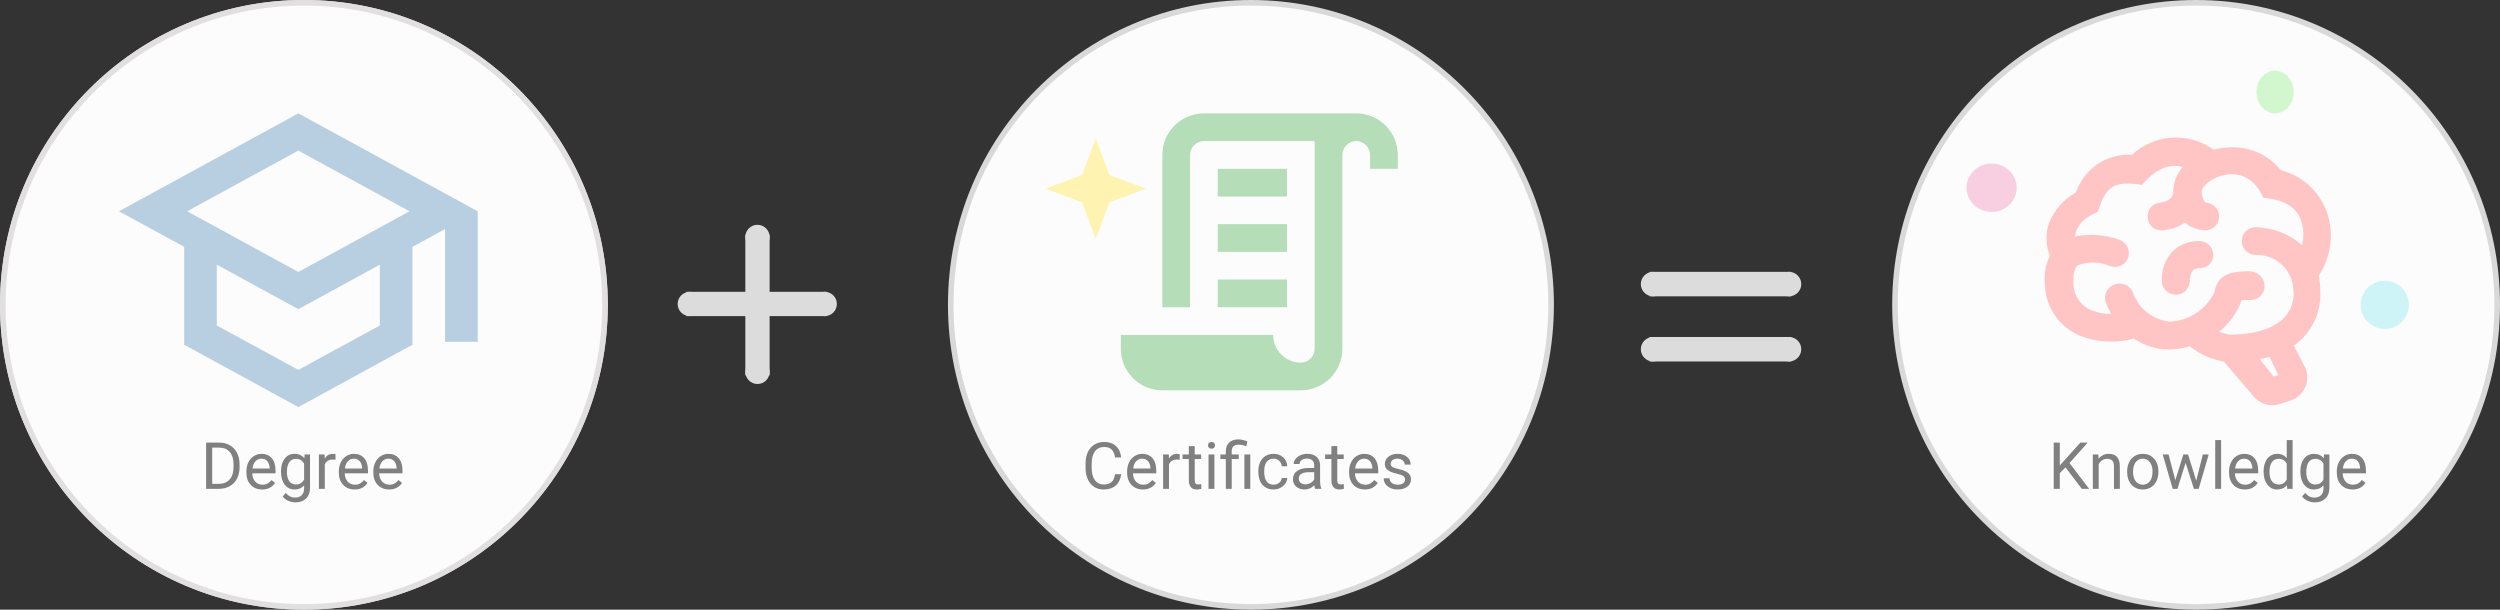 <svg width="1345" height="328" viewBox="0 0 1345 328" fill="none" xmlns="http://www.w3.org/2000/svg">
<rect x="0" y="0" width="1345" height="328" fill="#333333" stroke="none"/>
<path d="M325.5 164C325.5 253.751 252.966 326.5 163.5 326.5C74.034 326.5 1.5 253.751 1.5 164C1.5 74.249 74.034 1.5 163.5 1.5C252.966 1.5 325.5 74.249 325.5 164Z" fill="#F9F9F9" stroke="#D9D9D9" stroke-width="3"/>
<path d="M163.5 67L67 119.667L102.091 138.802V191.469L163.5 225L224.909 191.469V138.802L242.455 129.234V189.889H260V119.667L163.5 67ZM223.33 119.667L163.5 152.32L103.67 119.667L163.5 87.013L223.33 119.667ZM207.364 181.111L163.5 204.987L119.636 181.111V148.37L163.5 172.333L207.364 148.37V181.111Z" fill="#B7CFE1"/>
<path d="M834.5 164C834.5 253.755 762.185 326.5 673 326.5C583.815 326.5 511.5 253.755 511.5 164C511.5 74.245 583.815 1.5 673 1.5C762.185 1.5 834.5 74.245 834.5 164Z" fill="#FCFCFC" stroke="#D9D9D9" stroke-width="3"/>
<path d="M699.85 195.1C701.826 195.1 703.721 194.315 705.118 192.918C706.515 191.521 707.3 189.626 707.3 187.65V75.9H647.7C645.724 75.9 643.829 76.685 642.432 78.082C641.035 79.479 640.25 81.374 640.25 83.35V165.3H625.35V83.35C625.35 77.422 627.705 71.738 631.896 67.546C636.088 63.355 641.772 61 647.7 61H729.65C735.578 61 741.262 63.355 745.454 67.546C749.645 71.738 752 77.422 752 83.35V90.8H737.1V83.35C737.1 81.374 736.315 79.479 734.918 78.082C733.521 76.685 731.626 75.9 729.65 75.9C727.674 75.9 725.779 76.685 724.382 78.082C722.985 79.479 722.2 81.374 722.2 83.35V113.15V187.65C722.2 193.578 719.845 199.262 715.654 203.454C711.462 207.645 705.778 210 699.85 210H625.35C619.422 210 613.738 207.645 609.546 203.454C605.355 199.262 603 193.578 603 187.65V180.2H684.95C684.95 184.152 686.52 187.942 689.314 190.736C692.108 193.53 695.898 195.1 699.85 195.1ZM655.15 90.8H692.4V105.7H655.15V90.8ZM655.15 120.6H692.4V135.5H655.15V120.6ZM655.15 150.4H692.4V165.3H655.15V150.4Z" fill="#B4DDB8"/>
<path d="M1343.5 164C1343.5 253.751 1270.97 326.5 1181.5 326.5C1092.03 326.5 1019.5 253.751 1019.5 164C1019.5 74.249 1092.03 1.5 1181.5 1.5C1270.97 1.5 1343.5 74.249 1343.5 164Z" fill="#FCFCFC" stroke="#D9D9D9" stroke-width="3"/>
<path d="M589.501 74.458L582.126 94.125L562.459 101.5L582.126 108.875L589.501 128.542L596.876 108.875L616.542 101.5L596.876 94.125L589.501 74.458Z" fill="#FFF3B1"/>
<path d="M1248.31 156.469C1248.99 168.058 1243.65 179.198 1234.09 186.001L1239.88 197.141C1241.62 200.505 1241.84 204.468 1240.34 207.982C1238.91 211.496 1235.97 214.262 1232.36 215.458L1226.41 217.327C1225.13 217.776 1223.7 218 1222.35 218C1218.51 218 1214.89 216.28 1212.41 213.215L1196.45 194.524C1189.75 193.403 1183.43 190.562 1178.09 186.3C1174.32 187.422 1170.56 188.02 1166.8 188.02C1160.17 188.02 1153.55 186.001 1147.98 182.113C1143.99 183.31 1139.92 183.833 1135.78 183.758C1129.84 183.833 1123.97 182.637 1118.47 180.394C1107.71 175.609 1100.56 165.142 1100.18 153.404C1099.58 148.021 1100.48 142.563 1102.82 137.629C1100.63 132.022 1100.41 125.891 1102.29 120.209C1105.07 113.106 1110.34 107.2 1116.89 103.462C1121.26 90.827 1133.53 82.379 1147 83.276C1159.04 72.061 1177.48 70.865 1190.88 80.51C1194.04 79.687 1197.36 79.239 1200.67 79.239C1210.9 79.014 1220.61 83.5 1227.01 91.5C1242.37 95.462 1253.36 109.069 1253.96 124.919C1254.34 133.218 1252.08 141.367 1247.49 148.32C1248.01 151.012 1248.31 153.703 1248.31 156.469ZM1210.68 145.928C1214.97 146.451 1218.36 149.666 1218.36 153.927C1218.36 155.91 1217.56 157.812 1216.15 159.214C1214.74 160.616 1212.83 161.404 1210.83 161.404H1206.09C1203.68 168.133 1199.46 174.039 1193.89 178.525C1195.78 179.198 1197.73 179.571 1199.69 180.095C1238.3 179.571 1233.79 156.17 1233.79 155.797C1233.34 145.105 1224.3 136.732 1213.54 137.18C1211.54 137.18 1209.63 136.393 1208.22 134.991C1206.81 133.589 1206.01 131.687 1206.01 129.704C1206.01 127.721 1206.81 125.82 1208.22 124.417C1209.63 123.015 1211.54 122.228 1213.54 122.228C1222.8 122.452 1231.68 125.891 1238.6 131.947C1238.98 129.779 1239.21 127.536 1239.21 125.293C1238.75 116.022 1234.54 107.948 1217.6 106.378C1208.19 84.248 1184.48 96.509 1184.48 103.387C1184.26 105.107 1186.07 108.77 1186.37 108.994C1188.36 108.994 1190.28 109.782 1191.69 111.184C1193.1 112.586 1193.89 114.488 1193.89 116.471C1193.89 120.583 1190.51 123.947 1186.37 123.947C1182.38 123.798 1178.61 122.302 1175.6 119.76C1171.99 122.078 1167.85 123.499 1163.56 123.947C1159.27 124.321 1155.73 121.331 1155.51 117.218C1154.9 113.032 1157.99 109.368 1162.13 108.994C1163.33 108.845 1169.2 107.948 1169.2 103.238C1169.2 98.303 1171.09 93.593 1174.32 89.855C1167.4 87.986 1159.95 90.453 1152.42 99.499C1138.57 97.331 1132.92 99.2 1128.78 113.779C1121.63 117.293 1117.87 119.76 1116.21 127.237C1124.34 125.592 1132.7 126.265 1140.45 129.106C1144.21 130.526 1146.32 134.713 1144.89 138.75C1143.46 142.638 1139.1 144.582 1135.18 143.162C1129.69 140.769 1123.52 140.62 1117.87 142.713C1115.46 144.732 1115.46 148.918 1115.46 152.208C1115.46 157.74 1118.25 162.899 1122.99 165.89C1126.98 167.908 1131.42 168.955 1135.86 168.88C1134.73 166.936 1133.75 164.918 1132.92 162.824C1131.49 158.787 1133.68 154.376 1137.74 152.956C1141.81 151.535 1146.25 153.703 1147.68 157.74C1150.69 166.263 1158.37 172.095 1167.4 173.067C1177.71 172.544 1186.89 166.488 1191.41 157.142C1193.14 146.825 1201.5 145.928 1210.68 145.928ZM1225.73 201.776L1221.07 192.057L1215.72 193.253L1223.25 202.599L1225.73 201.776ZM1190.73 137.405C1190.88 133.442 1187.87 130.078 1183.88 129.704C1178.54 129.405 1173.34 131.199 1169.36 134.713C1165.06 139.05 1162.81 145.031 1163.03 151.086C1163.03 153.069 1163.83 154.971 1165.24 156.373C1166.65 157.775 1168.56 158.563 1170.56 158.563C1174.85 158.563 1178.09 155.198 1178.09 151.086C1178.09 149.068 1178.61 147.049 1179.82 145.404C1180.72 144.657 1181.85 144.283 1183.05 144.283C1187.19 144.507 1190.73 141.442 1190.73 137.405Z" fill="#FFC5C5"/>
<ellipse cx="1071.5" cy="101" rx="13.5" ry="13" fill="#F7CFE0"/>
<circle cx="1283" cy="164" r="13" fill="#CFF4F7"/>
<ellipse cx="1224" cy="49.5" rx="10" ry="11.5" fill="#D2F7CF"/>
<path d="M603.191 255.104C602.884 257.736 601.91 259.77 600.269 261.206C598.64 262.63 596.469 263.342 593.758 263.342C590.818 263.342 588.46 262.288 586.683 260.18C584.917 258.072 584.034 255.253 584.034 251.721V249.328C584.034 247.015 584.444 244.982 585.264 243.227C586.096 241.472 587.269 240.128 588.785 239.194C590.3 238.248 592.055 237.775 594.048 237.775C596.692 237.775 598.811 238.516 600.406 239.997C602.001 241.467 602.929 243.506 603.191 246.115H599.893C599.608 244.133 598.987 242.697 598.03 241.809C597.085 240.92 595.757 240.476 594.048 240.476C591.952 240.476 590.306 241.25 589.109 242.8C587.924 244.349 587.332 246.554 587.332 249.414V251.823C587.332 254.523 587.896 256.671 589.024 258.266C590.152 259.861 591.73 260.659 593.758 260.659C595.581 260.659 596.976 260.249 597.945 259.428C598.925 258.597 599.574 257.155 599.893 255.104H603.191ZM614.864 263.342C612.357 263.342 610.318 262.521 608.746 260.881C607.173 259.229 606.387 257.024 606.387 254.267V253.686C606.387 251.852 606.735 250.217 607.43 248.781C608.136 247.334 609.116 246.206 610.369 245.397C611.634 244.577 613.001 244.167 614.471 244.167C616.875 244.167 618.743 244.959 620.076 246.542C621.409 248.126 622.076 250.393 622.076 253.344V254.66H609.549C609.594 256.483 610.124 257.958 611.138 259.086C612.164 260.203 613.462 260.761 615.035 260.761C616.151 260.761 617.097 260.533 617.872 260.078C618.646 259.622 619.324 259.018 619.905 258.266L621.836 259.77C620.287 262.151 617.963 263.342 614.864 263.342ZM614.471 246.765C613.195 246.765 612.124 247.232 611.258 248.166C610.392 249.089 609.856 250.388 609.651 252.062H618.914V251.823C618.823 250.217 618.39 248.975 617.615 248.098C616.84 247.209 615.792 246.765 614.471 246.765ZM634.688 247.346C634.209 247.266 633.691 247.226 633.133 247.226C631.059 247.226 629.652 248.109 628.912 249.875V263H625.75V244.509H628.826L628.877 246.645C629.914 244.993 631.384 244.167 633.287 244.167C633.902 244.167 634.369 244.247 634.688 244.406V247.346ZM642.754 240.031V244.509H646.207V246.953H642.754V258.42C642.754 259.16 642.908 259.719 643.216 260.095C643.523 260.459 644.048 260.642 644.788 260.642C645.153 260.642 645.654 260.573 646.292 260.437V263C645.46 263.228 644.651 263.342 643.865 263.342C642.452 263.342 641.387 262.915 640.669 262.06C639.952 261.206 639.593 259.992 639.593 258.42V246.953H636.226V244.509H639.593V240.031H642.754ZM653.35 263H650.188V244.509H653.35V263ZM649.932 239.604C649.932 239.091 650.086 238.658 650.394 238.305C650.713 237.952 651.18 237.775 651.795 237.775C652.41 237.775 652.877 237.952 653.196 238.305C653.515 238.658 653.675 239.091 653.675 239.604C653.675 240.117 653.515 240.544 653.196 240.886C652.877 241.228 652.41 241.398 651.795 241.398C651.18 241.398 650.713 241.228 650.394 240.886C650.086 240.544 649.932 240.117 649.932 239.604ZM659.485 263V246.953H656.563V244.509H659.485V242.937C659.485 240.874 660.072 239.268 661.246 238.117C662.431 236.966 664.1 236.391 666.253 236.391C667.529 236.391 669.141 236.739 671.089 237.434L670.56 240.1C669.135 239.53 667.78 239.245 666.492 239.245C665.136 239.245 664.157 239.553 663.553 240.168C662.96 240.772 662.664 241.683 662.664 242.902V244.509H666.441V246.953H662.664V263H659.485ZM672.662 263H669.483V244.509H672.662V263ZM685.223 260.761C686.351 260.761 687.336 260.419 688.179 259.736C689.022 259.052 689.489 258.198 689.581 257.172H692.571C692.514 258.232 692.15 259.24 691.478 260.197C690.805 261.154 689.905 261.918 688.777 262.487C687.661 263.057 686.476 263.342 685.223 263.342C682.705 263.342 680.7 262.504 679.207 260.83C677.726 259.143 676.985 256.842 676.985 253.925V253.396C676.985 251.595 677.316 249.995 677.977 248.593C678.637 247.192 679.583 246.104 680.813 245.329C682.055 244.554 683.519 244.167 685.206 244.167C687.279 244.167 689 244.788 690.367 246.03C691.745 247.272 692.48 248.884 692.571 250.866H689.581C689.489 249.67 689.034 248.69 688.213 247.927C687.404 247.152 686.402 246.765 685.206 246.765C683.599 246.765 682.352 247.346 681.463 248.508C680.586 249.659 680.147 251.328 680.147 253.515V254.113C680.147 256.244 680.586 257.884 681.463 259.035C682.34 260.186 683.593 260.761 685.223 260.761ZM707.542 263C707.36 262.635 707.212 261.986 707.098 261.052C705.628 262.578 703.873 263.342 701.834 263.342C700.011 263.342 698.513 262.829 697.339 261.804C696.177 260.767 695.596 259.457 695.596 257.873C695.596 255.948 696.325 254.455 697.784 253.396C699.253 252.325 701.316 251.789 703.97 251.789H707.046V250.336C707.046 249.231 706.716 248.354 706.055 247.705C705.394 247.044 704.42 246.713 703.133 246.713C702.005 246.713 701.059 246.998 700.296 247.568C699.533 248.138 699.151 248.827 699.151 249.636H695.972C695.972 248.713 696.297 247.824 696.946 246.97C697.607 246.104 698.496 245.42 699.612 244.919C700.74 244.418 701.976 244.167 703.321 244.167C705.451 244.167 707.12 244.702 708.328 245.773C709.536 246.833 710.162 248.297 710.208 250.166V258.676C710.208 260.374 710.424 261.724 710.857 262.727V263H707.542ZM702.295 260.59C703.287 260.59 704.227 260.334 705.115 259.821C706.004 259.309 706.648 258.642 707.046 257.822V254.028H704.568C700.695 254.028 698.758 255.161 698.758 257.429C698.758 258.42 699.088 259.195 699.749 259.753C700.41 260.311 701.259 260.59 702.295 260.59ZM719.454 240.031V244.509H722.906V246.953H719.454V258.42C719.454 259.16 719.607 259.719 719.915 260.095C720.223 260.459 720.747 260.642 721.487 260.642C721.852 260.642 722.353 260.573 722.991 260.437V263C722.16 263.228 721.351 263.342 720.564 263.342C719.152 263.342 718.086 262.915 717.369 262.06C716.651 261.206 716.292 259.992 716.292 258.42V246.953H712.925V244.509H716.292V240.031H719.454ZM734.288 263.342C731.781 263.342 729.742 262.521 728.169 260.881C726.597 259.229 725.811 257.024 725.811 254.267V253.686C725.811 251.852 726.159 250.217 726.854 248.781C727.56 247.334 728.54 246.206 729.793 245.397C731.058 244.577 732.425 244.167 733.895 244.167C736.299 244.167 738.167 244.959 739.5 246.542C740.833 248.126 741.5 250.393 741.5 253.344V254.66H728.973C729.018 256.483 729.548 257.958 730.562 259.086C731.587 260.203 732.886 260.761 734.458 260.761C735.575 260.761 736.521 260.533 737.295 260.078C738.07 259.622 738.748 259.018 739.329 258.266L741.26 259.77C739.711 262.151 737.387 263.342 734.288 263.342ZM733.895 246.765C732.618 246.765 731.548 247.232 730.682 248.166C729.816 249.089 729.28 250.388 729.075 252.062H738.338V251.823C738.247 250.217 737.814 248.975 737.039 248.098C736.264 247.209 735.216 246.765 733.895 246.765ZM755.94 258.095C755.94 257.241 755.616 256.58 754.966 256.113C754.328 255.634 753.206 255.224 751.6 254.882C750.005 254.541 748.734 254.13 747.789 253.652C746.854 253.173 746.159 252.604 745.704 251.943C745.259 251.282 745.037 250.496 745.037 249.584C745.037 248.069 745.675 246.787 746.951 245.739C748.239 244.691 749.879 244.167 751.873 244.167C753.969 244.167 755.667 244.708 756.966 245.791C758.276 246.873 758.931 248.257 758.931 249.943H755.752C755.752 249.077 755.382 248.331 754.642 247.705C753.912 247.078 752.99 246.765 751.873 246.765C750.722 246.765 749.822 247.015 749.173 247.517C748.523 248.018 748.199 248.673 748.199 249.482C748.199 250.245 748.501 250.821 749.104 251.208C749.708 251.595 750.796 251.966 752.369 252.319C753.952 252.672 755.234 253.094 756.214 253.583C757.194 254.073 757.917 254.666 758.384 255.361C758.863 256.044 759.102 256.882 759.102 257.873C759.102 259.525 758.441 260.852 757.12 261.855C755.798 262.846 754.083 263.342 751.976 263.342C750.494 263.342 749.184 263.08 748.045 262.556C746.906 262.032 746.011 261.302 745.362 260.368C744.724 259.423 744.405 258.403 744.405 257.309H747.566C747.623 258.369 748.045 259.212 748.831 259.838C749.629 260.454 750.677 260.761 751.976 260.761C753.172 260.761 754.129 260.522 754.847 260.043C755.576 259.554 755.94 258.904 755.94 258.095Z" fill="#808080"/>
<path d="M1111.21 251.43L1108.17 254.592V263H1104.89V238.117H1108.17V250.422L1119.23 238.117H1123.19L1113.4 249.106L1123.96 263H1120.03L1111.21 251.43ZM1128.92 244.509L1129.02 246.833C1130.43 245.056 1132.28 244.167 1134.56 244.167C1138.46 244.167 1140.44 246.372 1140.47 250.781V263H1137.31V250.764C1137.3 249.431 1136.99 248.445 1136.38 247.807C1135.79 247.169 1134.86 246.85 1133.6 246.85C1132.57 246.85 1131.67 247.124 1130.9 247.67C1130.12 248.217 1129.52 248.935 1129.09 249.824V263H1125.93V244.509H1128.92ZM1144.4 253.583C1144.4 251.772 1144.75 250.143 1145.46 248.696C1146.18 247.249 1147.17 246.132 1148.43 245.346C1149.71 244.56 1151.16 244.167 1152.79 244.167C1155.31 244.167 1157.34 245.039 1158.89 246.782C1160.45 248.525 1161.23 250.843 1161.23 253.737V253.959C1161.23 255.76 1160.89 257.377 1160.19 258.813C1159.51 260.237 1158.52 261.348 1157.23 262.146C1155.96 262.943 1154.49 263.342 1152.83 263.342C1150.32 263.342 1148.28 262.47 1146.72 260.727C1145.17 258.984 1144.4 256.677 1144.4 253.806V253.583ZM1147.58 253.959C1147.58 256.01 1148.05 257.657 1149 258.898C1149.95 260.14 1151.23 260.761 1152.83 260.761C1154.43 260.761 1155.71 260.135 1156.65 258.881C1157.6 257.617 1158.07 255.851 1158.07 253.583C1158.07 251.556 1157.59 249.915 1156.62 248.662C1155.66 247.397 1154.39 246.765 1152.79 246.765C1151.23 246.765 1149.97 247.386 1149.01 248.627C1148.06 249.869 1147.58 251.647 1147.58 253.959ZM1181.57 258.642L1185.12 244.509H1188.29L1182.9 263H1180.34L1175.85 248.986L1171.47 263H1168.91L1163.54 244.509H1166.69L1170.33 258.352L1174.63 244.509H1177.18L1181.57 258.642ZM1194.95 263H1191.79V236.75H1194.95V263ZM1207.7 263.342C1205.19 263.342 1203.15 262.521 1201.58 260.881C1200.01 259.229 1199.22 257.024 1199.22 254.267V253.686C1199.22 251.852 1199.57 250.217 1200.27 248.781C1200.97 247.334 1201.95 246.206 1203.21 245.397C1204.47 244.577 1205.84 244.167 1207.31 244.167C1209.71 244.167 1211.58 244.959 1212.91 246.542C1214.25 248.126 1214.91 250.393 1214.91 253.344V254.66H1202.39C1202.43 256.483 1202.96 257.958 1203.98 259.086C1205 260.203 1206.3 260.761 1207.87 260.761C1208.99 260.761 1209.93 260.533 1210.71 260.078C1211.48 259.622 1212.16 259.018 1212.74 258.266L1214.67 259.77C1213.12 262.151 1210.8 263.342 1207.7 263.342ZM1207.31 246.765C1206.03 246.765 1204.96 247.232 1204.09 248.166C1203.23 249.089 1202.69 250.388 1202.49 252.062H1211.75V251.823C1211.66 250.217 1211.23 248.975 1210.45 248.098C1209.68 247.209 1208.63 246.765 1207.31 246.765ZM1217.82 253.601C1217.82 250.764 1218.49 248.485 1219.83 246.765C1221.18 245.033 1222.94 244.167 1225.12 244.167C1227.28 244.167 1228.99 244.908 1230.26 246.389V236.75H1233.42V263H1230.52L1230.36 261.018C1229.1 262.567 1227.34 263.342 1225.08 263.342C1222.94 263.342 1221.19 262.465 1219.83 260.71C1218.49 258.955 1217.82 256.665 1217.82 253.84V253.601ZM1220.98 253.959C1220.98 256.056 1221.41 257.696 1222.28 258.881C1223.14 260.066 1224.34 260.659 1225.87 260.659C1227.87 260.659 1229.34 259.759 1230.26 257.958V249.465C1229.31 247.722 1227.86 246.85 1225.9 246.85C1224.35 246.85 1223.14 247.448 1222.28 248.645C1221.41 249.841 1220.98 251.612 1220.98 253.959ZM1237.59 253.601C1237.59 250.718 1238.26 248.428 1239.59 246.73C1240.92 245.021 1242.69 244.167 1244.89 244.167C1247.14 244.167 1248.9 244.965 1250.17 246.56L1250.32 244.509H1253.21V262.556C1253.21 264.948 1252.5 266.834 1251.07 268.212C1249.66 269.591 1247.76 270.28 1245.37 270.28C1244.03 270.28 1242.73 269.995 1241.45 269.426C1240.18 268.856 1239.2 268.076 1238.53 267.084L1240.17 265.188C1241.53 266.862 1243.18 267.7 1245.14 267.7C1246.68 267.7 1247.88 267.267 1248.73 266.401C1249.6 265.535 1250.03 264.316 1250.03 262.744V261.154C1248.77 262.613 1247.04 263.342 1244.85 263.342C1242.69 263.342 1240.93 262.47 1239.59 260.727C1238.26 258.984 1237.59 256.608 1237.59 253.601ZM1240.77 253.959C1240.77 256.044 1241.2 257.685 1242.05 258.881C1242.91 260.066 1244.1 260.659 1245.64 260.659C1247.63 260.659 1249.1 259.753 1250.03 257.941V249.499C1249.06 247.733 1247.61 246.85 1245.67 246.85C1244.14 246.85 1242.93 247.448 1242.07 248.645C1241.2 249.841 1240.77 251.612 1240.77 253.959ZM1265.67 263.342C1263.16 263.342 1261.12 262.521 1259.55 260.881C1257.98 259.229 1257.19 257.024 1257.19 254.267V253.686C1257.19 251.852 1257.54 250.217 1258.24 248.781C1258.94 247.334 1259.92 246.206 1261.17 245.397C1262.44 244.577 1263.81 244.167 1265.28 244.167C1267.68 244.167 1269.55 244.959 1270.88 246.542C1272.21 248.126 1272.88 250.393 1272.88 253.344V254.66H1260.35C1260.4 256.483 1260.93 257.958 1261.94 259.086C1262.97 260.203 1264.27 260.761 1265.84 260.761C1266.96 260.761 1267.9 260.533 1268.68 260.078C1269.45 259.622 1270.13 259.018 1270.71 258.266L1272.64 259.77C1271.09 262.151 1268.77 263.342 1265.67 263.342ZM1265.28 246.765C1264 246.765 1262.93 247.232 1262.06 248.166C1261.2 249.089 1260.66 250.388 1260.46 252.062H1269.72V251.823C1269.63 250.217 1269.2 248.975 1268.42 248.098C1267.65 247.209 1266.6 246.765 1265.28 246.765Z" fill="#808080"/>
<rect x="400.984" y="126.304" width="13.071" height="75.625" fill="#DCDCDC"/>
<circle cx="407.52" cy="127.472" r="6.536" fill="#DCDCDC"/>
<circle cx="407.52" cy="200.063" r="6.536" fill="#DCDCDC"/>
<rect x="444.865" y="156.998" width="13.071" height="75.625" transform="rotate(90 444.865 156.998)" fill="#DCDCDC"/>
<circle cx="443.699" cy="163.534" r="6.536" transform="rotate(90 443.699 163.534)" fill="#DCDCDC"/>
<circle cx="371.107" cy="163.534" r="6.536" transform="rotate(90 371.107 163.534)" fill="#DCDCDC"/>
<rect x="963.67" y="146.255" width="13.171" height="76.203" transform="rotate(90 963.67 146.255)" fill="#DCDCDC"/>
<circle cx="962.495" cy="152.84" r="6.585" transform="rotate(90 962.495 152.84)" fill="#DCDCDC"/>
<circle cx="889.348" cy="152.84" r="6.585" transform="rotate(90 889.348 152.84)" fill="#DCDCDC"/>
<rect x="963.67" y="181.299" width="13.171" height="76.203" transform="rotate(90 963.67 181.299)" fill="#DCDCDC"/>
<circle cx="962.495" cy="187.884" r="6.585" transform="rotate(90 962.495 187.884)" fill="#DCDCDC"/>
<circle cx="889.348" cy="187.884" r="6.585" transform="rotate(90 889.348 187.884)" fill="#DCDCDC"/>
<path d="M325.5 164C325.5 253.751 252.966 326.5 163.5 326.5C74.034 326.5 1.5 253.751 1.5 164C1.5 74.249 74.034 1.5 163.5 1.5C252.966 1.5 325.5 74.249 325.5 164Z" fill="#FCFCFC" stroke="#E1DFDF" stroke-width="3"/>
<path d="M160.5 61L64 113.667L99.091 132.802V185.469L160.5 219L221.909 185.469V132.802L239.455 123.234V183.889H257V113.667L160.5 61ZM220.33 113.667L160.5 146.32L100.67 113.667L160.5 81.013L220.33 113.667ZM204.364 175.111L160.5 198.987L116.636 175.111V142.37L160.5 166.333L204.364 142.37V175.111Z" fill="#B7CFE1"/>
<path d="M110.888 263V238.117H117.912C120.077 238.117 121.991 238.596 123.654 239.553C125.318 240.51 126.599 241.871 127.5 243.637C128.411 245.403 128.872 247.431 128.884 249.721V251.311C128.884 253.658 128.428 255.714 127.517 257.48C126.617 259.246 125.323 260.602 123.637 261.547C121.962 262.493 120.008 262.977 117.775 263H110.888ZM114.169 240.817V260.317H117.622C120.151 260.317 122.116 259.531 123.518 257.958C124.93 256.386 125.637 254.147 125.637 251.242V249.79C125.637 246.964 124.97 244.771 123.637 243.21C122.316 241.638 120.436 240.84 117.998 240.817H114.169ZM141.035 263.342C138.528 263.342 136.489 262.521 134.917 260.881C133.344 259.229 132.558 257.024 132.558 254.267V253.686C132.558 251.852 132.906 250.217 133.601 248.781C134.307 247.334 135.287 246.206 136.54 245.397C137.805 244.577 139.172 244.167 140.642 244.167C143.046 244.167 144.914 244.959 146.247 246.542C147.58 248.126 148.247 250.393 148.247 253.344V254.66H135.72C135.765 256.483 136.295 257.958 137.309 259.086C138.334 260.203 139.633 260.761 141.206 260.761C142.322 260.761 143.268 260.533 144.042 260.078C144.817 259.622 145.495 259.018 146.076 258.266L148.007 259.77C146.458 262.151 144.134 263.342 141.035 263.342ZM140.642 246.765C139.366 246.765 138.295 247.232 137.429 248.166C136.563 249.089 136.027 250.388 135.822 252.062H145.085V251.823C144.994 250.217 144.561 248.975 143.786 248.098C143.011 247.209 141.963 246.765 140.642 246.765ZM151.169 253.601C151.169 250.718 151.835 248.428 153.168 246.73C154.501 245.021 156.267 244.167 158.466 244.167C160.722 244.167 162.482 244.965 163.747 246.56L163.901 244.509H166.789V262.556C166.789 264.948 166.077 266.834 164.653 268.212C163.24 269.591 161.337 270.28 158.945 270.28C157.612 270.28 156.307 269.995 155.031 269.426C153.755 268.856 152.781 268.076 152.109 267.084L153.75 265.188C155.105 266.862 156.763 267.7 158.723 267.7C160.261 267.7 161.457 267.267 162.312 266.401C163.177 265.535 163.61 264.316 163.61 262.744V261.154C162.346 262.613 160.62 263.342 158.432 263.342C156.267 263.342 154.513 262.47 153.168 260.727C151.835 258.984 151.169 256.608 151.169 253.601ZM154.348 253.959C154.348 256.044 154.775 257.685 155.629 258.881C156.484 260.066 157.68 260.659 159.218 260.659C161.212 260.659 162.676 259.753 163.61 257.941V249.499C162.642 247.733 161.189 246.85 159.252 246.85C157.714 246.85 156.512 247.448 155.646 248.645C154.781 249.841 154.348 251.612 154.348 253.959ZM180.512 247.346C180.034 247.266 179.515 247.226 178.957 247.226C176.883 247.226 175.476 248.109 174.736 249.875V263H171.574V244.509H174.65L174.702 246.645C175.738 244.993 177.208 244.167 179.111 244.167C179.726 244.167 180.193 244.247 180.512 244.406V247.346ZM190.766 263.342C188.26 263.342 186.22 262.521 184.648 260.881C183.076 259.229 182.29 257.024 182.29 254.267V253.686C182.29 251.852 182.637 250.217 183.332 248.781C184.038 247.334 185.018 246.206 186.271 245.397C187.536 244.577 188.903 244.167 190.373 244.167C192.777 244.167 194.646 244.959 195.979 246.542C197.312 248.126 197.978 250.393 197.978 253.344V254.66H185.451C185.497 256.483 186.027 257.958 187.041 259.086C188.066 260.203 189.365 260.761 190.937 260.761C192.054 260.761 192.999 260.533 193.774 260.078C194.549 259.622 195.227 259.018 195.808 258.266L197.739 259.77C196.189 262.151 193.865 263.342 190.766 263.342ZM190.373 246.765C189.097 246.765 188.026 247.232 187.16 248.166C186.294 249.089 185.759 250.388 185.554 252.062H194.816V251.823C194.725 250.217 194.292 248.975 193.518 248.098C192.743 247.209 191.695 246.765 190.373 246.765ZM209.326 263.342C206.819 263.342 204.78 262.521 203.208 260.881C201.635 259.229 200.849 257.024 200.849 254.267V253.686C200.849 251.852 201.197 250.217 201.892 248.781C202.598 247.334 203.578 246.206 204.831 245.397C206.096 244.577 207.463 244.167 208.933 244.167C211.337 244.167 213.205 244.959 214.538 246.542C215.871 248.126 216.538 250.393 216.538 253.344V254.66H204.011C204.056 256.483 204.586 257.958 205.6 259.086C206.625 260.203 207.924 260.761 209.497 260.761C210.613 260.761 211.559 260.533 212.333 260.078C213.108 259.622 213.786 259.018 214.367 258.266L216.298 259.77C214.749 262.151 212.425 263.342 209.326 263.342ZM208.933 246.765C207.657 246.765 206.586 247.232 205.72 248.166C204.854 249.089 204.318 250.388 204.113 252.062H213.376V251.823C213.285 250.217 212.852 248.975 212.077 248.098C211.302 247.209 210.254 246.765 208.933 246.765Z" fill="#808080"/>
</svg>
